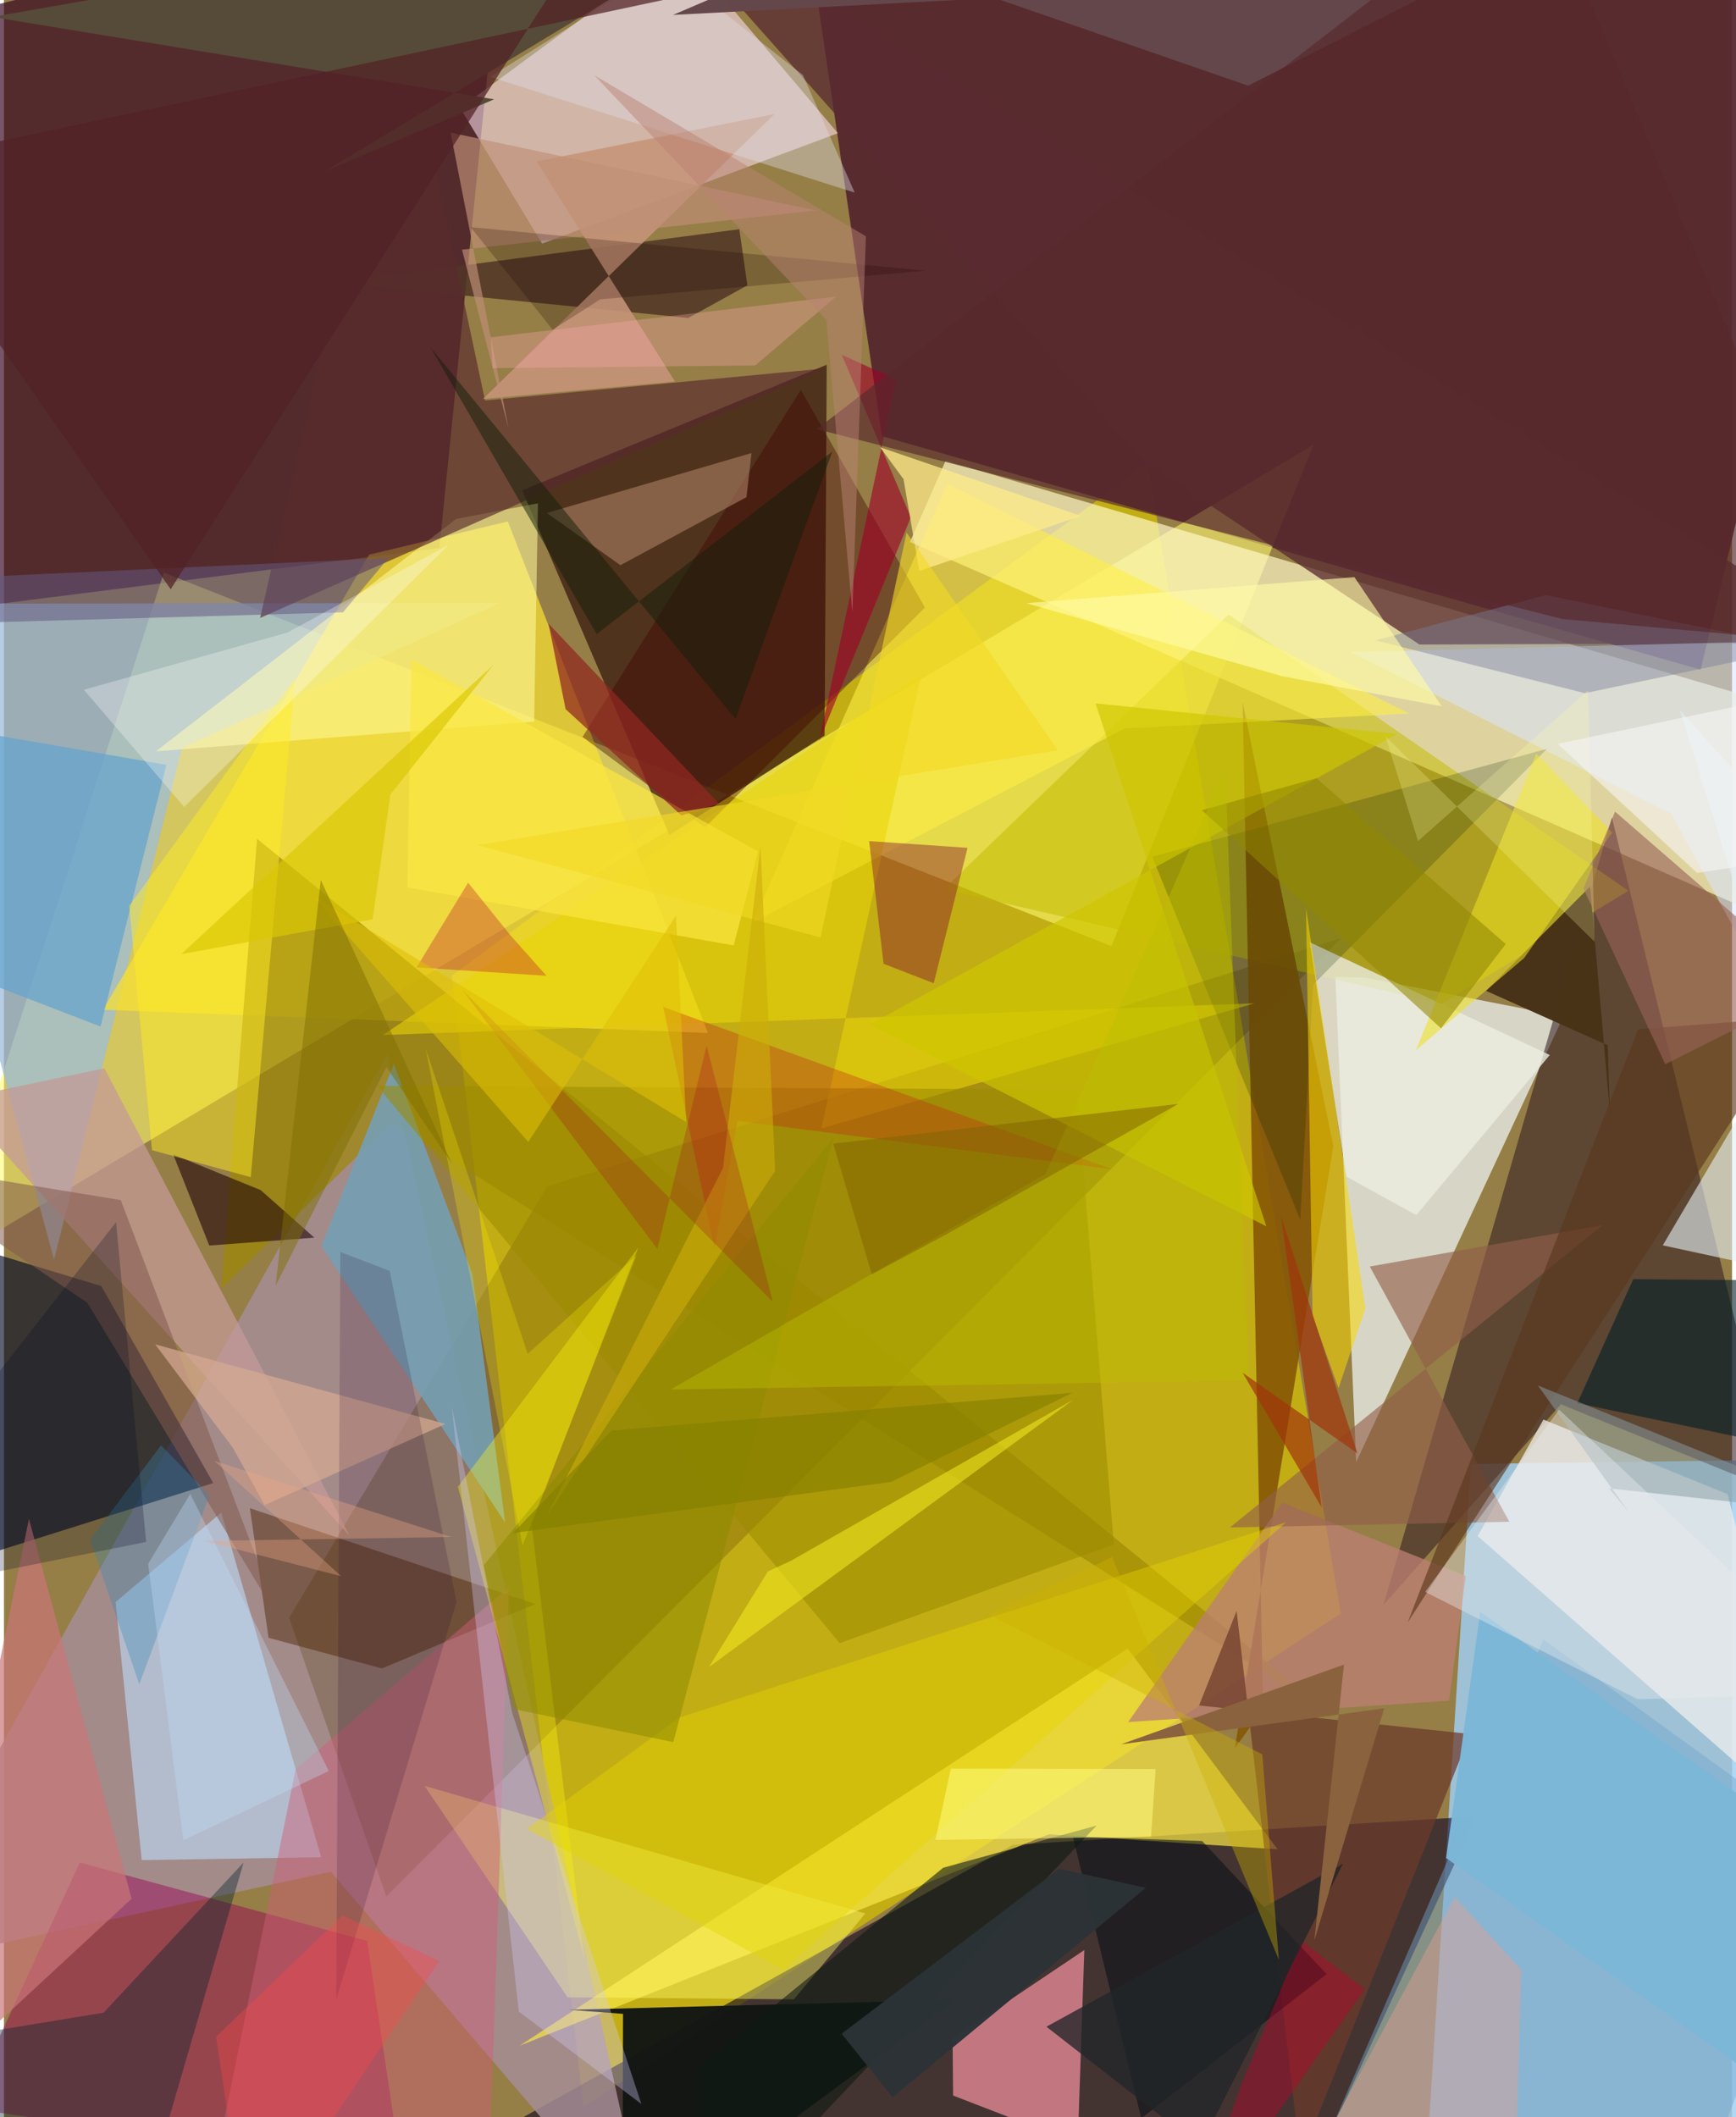 <svg xmlns="http://www.w3.org/2000/svg" width="228" height="278" viewBox="0 0 836 1024"><path fill="#967e47" d="M0 0h836v1024H0z"/><path fill="#d4c000" fill-opacity=".706" d="M216.654 471.875l336.618-247.842 93.454 556.387-366.387 238.618z"/><path fill="#54262d" fill-opacity=".937" d="M384.423-62l40.297 272.947 396.07 112.96L898 3.12z"/><path fill="#a0cff1" fill-opacity=".831" d="M685.638 1086l24.067-377.924L898 705.508 890.324 1086z"/><path fill="#34021e" fill-opacity=".667" d="M-13.954 4.81l257.373-63.65-32.769 323.956-242.727 30.718z"/><path fill="#fffc70" fill-opacity=".576" d="M633.634 215.01L-30.348 611.86 77.324 276.947 535.785 457.6z"/><path fill="#fef8c4" fill-opacity=".694" d="M455.53 222.855l400.734 117.63 24.8 115.676-442.773-194.02z"/><path fill="#0d0322" fill-opacity=".596" d="M712.392 878.513L616.487 1086H139.725l348.41-193.744z"/><path fill="#eef6f5" fill-opacity=".729" d="M654.167 707.145L754.42 491.608l-95.925-18.764-14.41-.371z"/><path fill="#a68e98" fill-opacity=".824" d="M312.677 1086L185.424 509.864-62 953.022l220.163-47.74z"/><path fill="#36170e" fill-opacity=".725" d="M397.009 355.755l-75.097 48.063-71.242-166.636 147.356-60.766z"/><path fill="#9dbcd9" fill-opacity=".749" d="M-62 292.048l301.772-.408-153.709 70.181-61.827 247.364z"/><path fill="#fce0f0" fill-opacity=".576" d="M326.902-25.847l76.516 90.28-143.067 53.4-39.625-65.599z"/><path fill="#321c23" fill-opacity=".565" d="M753.208 679.189l-85.824 97.004 110.514-380.786 79.718 326.12z"/><path fill="#523600" fill-opacity=".255" d="M646.92 453.696l-461.94 463.54-47.04-134.796 124.818-208.587z"/><path fill="#f8e032" fill-opacity=".722" d="M340.566 499.604L243.753 252.21l-67.113 16.058L47.948 488.39z"/><path fill="#030a25" fill-opacity=".635" d="M101.253 717.304L47.082 622.02l-101.43-30.691L-62 768.684z"/><path fill="#f8e546" fill-opacity=".706" d="M616.142 894.437l-72.523-97.103-294.102 192.082 255.949-102.221z"/><path fill="#ed8f9b" fill-opacity=".741" d="M522.653 943.165l-3.187 93.653-60.298-23.277-.252-27.55z"/><path fill="#c3ba00" fill-opacity=".525" d="M592.447 297.227l-137.84 132.872 240.812 55.418 90.45-54.67z"/><path fill="#bad1e8" fill-opacity=".71" d="M105.135 731.59l-51.121 43.256 12.622 124.81 86.836-1.385z"/><path fill="#edeeec" fill-opacity=".753" d="M874.97 885.125L712.92 742.95l31.83-56.35 89.12 36.03z"/><path fill="#9e8700" fill-opacity=".667" d="M187.67 542.883l455.173 286.878-520.385-424.048-17.35 217.506z"/><path fill="#990054" fill-opacity=".455" d="M175.703 938.719L36.7 900.866l-54.684 118.667 210.373 30.816z"/><path fill="#131614" fill-opacity=".973" d="M460.16 967.226l-186.8 4.852 26.14 1.95-.34 111.972z"/><path fill="#855605" fill-opacity=".894" d="M643.11 554.444l-47.64 291.059 13.694-18.847-9.956-487.282z"/><path fill="#592a30" fill-opacity=".765" d="M550.627 222.481L298.117-62 898 310.982l-213.216.762z"/><path fill="#759fb2" fill-opacity=".902" d="M226.634 616.258l-38.007-101.784-35.065 88.214L242.47 736.41z"/><path fill="#d9e4ff" fill-opacity=".549" d="M840.488 455.456l3.804-144.977-192.78 4.842L806.53 393.63z"/><path fill="#fffa9b" fill-opacity=".561" d="M218.698 251.005l39.62-7.553-1.82 105.594-182.963 14.338z"/><path fill="#bb8073" fill-opacity=".769" d="M543.84 832.912l74.529-106.12 88.826 35.47-8.046 60.288z"/><path fill="#fff045" fill-opacity=".576" d="M679.696 345.107l-137.565 7.237-179.897 93.89 94.146-212.359z"/><path fill="#fffd6c" fill-opacity=".416" d="M416.696 925.485l-213.228-61.723 69.185 102.257 109.488.993z"/><path fill="#4d2300" fill-opacity=".459" d="M118.976 729.462l138.1 46.338-74.206 31.18-54.86-14.828z"/><path fill="#513526" fill-opacity=".867" d="M359.657 138.007l-3.914-27.146-196.637 25.78 171.945 17.137z"/><path fill="#582a2c" fill-opacity=".659" d="M123.933 298.86L191.725.62l40.996 193.088 164.415-15.506z"/><path fill="#ecede0" fill-opacity=".792" d="M747.827 510.267L683.245 587.7l-33.808-18.617-17.761-113.366z"/><path fill="#c49a97" fill-opacity=".741" d="M48.574 516.663l118.741 226.292L-41.27 511.704-62 539.974z"/><path fill="#e9d507" fill-opacity=".584" d="M604.907 485.286l-421.56 15.32 260.431-174.502-48.325 219.676z"/><path fill="#cd5f77" fill-opacity=".475" d="M141.076 855.885L94.188 1086h139.236l10.948-318.53z"/><path fill="#e3eef4" fill-opacity=".616" d="M898 622.994l-95.516-20.661L898 440.263l-87.206-96.744z"/><path fill="#011b00" fill-opacity=".204" d="M633.36 476.233l-6.227 113.735-71.66-175.6 191.04-52.187z"/><path fill="#3d0000" fill-opacity=".392" d="M385.491 188.544l60.045 105.295-106.399 106.39-59.235-43.794z"/><path fill="#6c392b" fill-opacity=".718" d="M578.155 824.881l131.099 13.788-82.039 205.817L596.33 779.15z"/><path fill="#73a8ce" fill-opacity=".455" d="M744.735 792.968l138.464 100.2L810.76 1086l-173.877-44.33z"/><path fill="#483318" fill-opacity=".992" d="M776.874 537.338l-9.564-108.546-50.299 50.453 58.825 26.307z"/><path fill="#f7d700" fill-opacity=".549" d="M629.905 439.276l3.156 197.163 12.576 34.936 12.981-38.547z"/><path fill="#9d8a00" fill-opacity=".557" d="M180.578 525.17l338.51 1.839 17.833 219.979-132.618 47.746z"/><path fill="#fdf411" fill-opacity=".369" d="M280.693 946.868l-25.415-209.47 51.588-133.964-87.276 115.698z"/><path fill="#05232d" fill-opacity=".388" d="M61.975 1086L-62 991.562l110.187-18.1 67.739-72.63z"/><path fill="#c69479" fill-opacity=".886" d="M257.736 78.063l66.905 106.503-92.882 8.391 141.06-137.84z"/><path fill="#63a4cd" fill-opacity=".71" d="M-62 454.563L46.692 496.51 78.6 369.926-62 345.531z"/><path fill="#200509" fill-opacity=".588" d="M150.16 598.618l-25.954-23.003-42.311-17.221 17.434 44.026z"/><path fill="#041014" fill-opacity=".549" d="M639.838 954.809l-89.65 69.765-33.079-136.272 62.54 2.132z"/><path fill="#d1cbf6" fill-opacity=".353" d="M216.632 680.156l32.445 292.779 59.289 44.681-62.448-188.977z"/><path fill="#b38568" fill-opacity=".557" d="M298.23 273.364l-35.567-25.252 98.98-28.992-2.438 21.345z"/><path fill="#eee020" fill-opacity=".565" d="M777.985 402.725l-42.538 60.611-52.376 44.575 58.217-143.35z"/><path fill="#ffed25" fill-opacity=".482" d="M119.401 569.34l-47.794-13.043L60.61 438.158l80.213-110.114z"/><path fill="#001d29" fill-opacity=".592" d="M788.21 618.7l-27.068 59.958L898 707.407v-87.836z"/><path fill="#82102e" fill-opacity=".42" d="M418.559 406.812l47.6 3.257-16.365 65.482-24.265-9.42z"/><path fill="#564b38" d="M-5.704 8.207l242.8 39.833-82.257 35.038L395.369-62z"/><path fill="#905e4a" fill-opacity=".616" d="M728.26 736.013l-135.151 2.76L773.454 592.48l-112.707 20.096z"/><path fill="#e5d500" fill-opacity=".42" d="M376.974 952.705L620.22 736.258l-293.594 94.53-73.677 53.83z"/><path fill="#cec600" fill-opacity=".655" d="M528.075 340.207l82.619 252.927-191.918-97.52 255.149-140.6z"/><path fill="#ca7576" fill-opacity=".694" d="M12.091 734.627L-59.887 1086-62 1032.978 61.776 918.332z"/><path fill="#dca091" fill-opacity=".459" d="M730.349 1086H611.465l90.365-168.485 32.196 35.166z"/><path fill="#fae742" fill-opacity=".698" d="M353.01 457.265l11.818-45.436-167.713-92.847-1.957 110.25z"/><path fill="#dfdde6" fill-opacity=".404" d="M411.57 93.158l-25.098-56.875-66.36-52.469-84.88 53.371z"/><path fill="#5a371d" fill-opacity=".631" d="M679.078 784.71l111.513-286.934L898 489.584l-6.689-33.575z"/><path fill="#7a7e9a" fill-opacity=".431" d="M663.56 309.726l101.221 25.545 104.783-21.979-123.607-25.481z"/><path fill="#0f1a14" fill-opacity=".588" d="M528.573 882.97L336.037 1086l-.402-85.651 118.73-96.98z"/><path fill="#fffba6" fill-opacity=".631" d="M618.484 327.106l77.079 14.497-42.266-62.469-158.795 12.603z"/><path fill="#c33014" fill-opacity=".365" d="M318.899 487.033L536.25 565.59l-181.42-23.463-11.031 61.68z"/><path fill="#81594e" fill-opacity=".541" d="M56.525 580.445L-62 561.02l102.307 69.07 93.72 154.696z"/><path fill="#f6ed1f" fill-opacity=".549" d="M380.85 754.83l136.436-77.82-176.238 129.292 28.507-46.234z"/><path fill="#65484c" fill-opacity=".996" d="M601.905 41.447l-198.09-68.548-80.126 34.318 385.562-20.28z"/><path fill="#d6aa93" fill-opacity=".725" d="M126.106 727.941l87.465-39.218-140.394-38.498 37.485 49.915z"/><path fill="#9e0027" fill-opacity=".604" d="M438.731 250.145l-33.42-78.554 26.257 11.915L394.33 358.54z"/><path fill="#26002e" fill-opacity=".169" d="M186.622 614.68l-23.887-9.134-1.988 361.482 58.207-192.23z"/><path fill="#665880" fill-opacity=".537" d="M-5.643 278.773l191.642-8.87-21.978 26.261L-62 302.574z"/><path fill="#c08f77" fill-opacity=".663" d="M216.068 64.136l28.09 143.312-22.565-86.69 171.268-18.971z"/><path fill="#c0002c" fill-opacity=".408" d="M598.696 1008.151l28.842-69.568 30.768 23.534L571.03 1086z"/><path fill="#fffc81" fill-opacity=".522" d="M458.07 855.423l99.075.21-2.217 32.703-104.32 1.554z"/><path fill="#918700" fill-opacity=".573" d="M695.215 497.374L579.518 391.869l55.45-15.49 91.538 80.249z"/><path fill="#121e0a" fill-opacity=".506" d="M353.921 347.774l46.874-129.422L286.73 306.71l-80.243-138.524z"/><path fill="#b8022c" fill-opacity=".306" d="M199.624 467.913l62.832 4.035-17.33-19.428-20.586-25.597z"/><path fill="#fffffe" fill-opacity=".294" d="M38.675 333.611l98.552-27.694 77.917-42.42-127.987 126.79z"/><path fill="#8f8a00" fill-opacity=".557" d="M232.138 757.018l14.643 69.646 77.01 15.933 77.434-292.143z"/><path fill="#912820" fill-opacity=".733" d="M327.733 394.416l18.192-5.71-82.452-87.03 8.237 41.306z"/><path fill="#7bb7d7" fill-opacity=".988" d="M887.742 1033.111l-190.069-134.44 16.5-119.06L898 909.391z"/><path fill="#bdbf00" fill-opacity=".416" d="M322.527 672.053l181.376-104.229 86.929-195.708L602.04 667.63z"/><path fill="#ffeb8a" fill-opacity=".741" d="M520.982 249.55l-78.164 26.606-7.64-44.415-11.285-15.401z"/><path fill="#9f350c" fill-opacity=".702" d="M617.826 588.29l19.686 140.832-38.298-65.17 55.576 39.027z"/><path fill="#ffabb7" fill-opacity=".31" d="M363.428 176.763l39.263-33.35-167.242 19.716.995 14.906z"/><path fill="#986359" fill-opacity=".612" d="M877.507 477.625l-98.105-85.065-15.281 37.17 39.573 84.98z"/><path fill="#d9c705" fill-opacity=".671" d="M186.961 384.242l49.798-62.664L85.731 461.499l92.619-16.87z"/><path fill="#222628" fill-opacity=".78" d="M504.322 980.245L639.757 1086h-85.18l93.219-184.593z"/><path fill="#836402" fill-opacity=".529" d="M419.824 616.353l-18.65-63.216 166.98-19.229-112.229 63.07z"/><path fill="#879da3" fill-opacity=".51" d="M785.97 731.261l-9.396-11.383L898 733.157l-155.949-63.064z"/><path fill="#3888b1" fill-opacity=".333" d="M76.005 699.072L41.67 744.678l23.779 69.986 34.056-91.493z"/><path fill="#ff4447" fill-opacity=".337" d="M163.838 926.47l46.71 22.019L117.918 1086l-15.317-100.89z"/><path fill="#8b623e" d="M540.478 843.646l127.268-17.399-33.817 112.271 14.351-133.415z"/><path fill="#58292c" fill-opacity=".667" d="M393.243 207.577L741.28-62 898 312.393l-144.02-12.961z"/><path fill="#e8ecef" fill-opacity=".404" d="M687.525 769.951l64.785-88.18L898 818.782l-107.656 3.07z"/><path fill="#f2da24" fill-opacity=".612" d="M395.044 453.403l-165.963-44.648 280.693-45.89-73.109-105.248z"/><path fill="#ffa" fill-opacity=".227" d="M684.095 406.807l-15.736-50.66 101.125 99.326-3.05-121.718z"/><path fill="#2c3336" fill-opacity=".969" d="M552.398 913.078l-41.91-9.208-105.243 79.755 24.636 30.784z"/><path fill="#522126" fill-opacity=".725" d="M80.659 285.008L-62 81.027l461.548-98.183-100.597-40.287z"/><path fill="#cbad09" fill-opacity=".604" d="M365.996 409.203l-18.142 155.712-84.945 167.726 110.182-166.359z"/><path fill="#f7ea01" fill-opacity=".275" d="M203.995 507.081l46.873 240.424 55.126-140.356-52.593 47.633z"/><path fill="#c2dffa" fill-opacity=".333" d="M157.156 856.567L90.122 722.534l-20.344 33.818 16.993 133.745z"/><path fill="#a20125" fill-opacity=".231" d="M371.972 629.68L221.864 478.898 316.09 604.07l23.83-98.27z"/><path fill="#040a22" fill-opacity=".243" d="M-62 739.807l116.23-148.7 14.555 154.682-118.544 23.726z"/><path fill="#dec006" fill-opacity=".58" d="M253.644 552.308L149.349 433.245l180.678 109.47-4.924-99.784z"/><path fill="#f7f5f6" fill-opacity=".596" d="M751.657 359.786L898 329.031l-24.431 84.931-54.453 8.23z"/><path fill="#eca883" fill-opacity=".361" d="M101.773 706.577l114.587 36.807-119.463 1.937 66.281 17.028z"/><path fill="#806e00" fill-opacity=".482" d="M131.44 621.802l53.585-105.725 31.728 46.804-63.487-137.28z"/><path fill="#ccb100" fill-opacity=".388" d="M536.07 753.096l-59.247 27.825 131.91 67.628 8.038 99.362z"/><path fill="#848000" fill-opacity=".643" d="M293.99 691.853l222.844-18.184-87.615 43.058-183.062 24.793z"/><path fill="#170300" fill-opacity=".22" d="M445.585 130.915l-157.157 13.876-22.97 14.677-39.694-49.606z"/><path fill="#b98274" fill-opacity=".486" d="M416.99 114.307l-131.369-77.89 112.19 118.311 12.618 141.455z"/></svg>